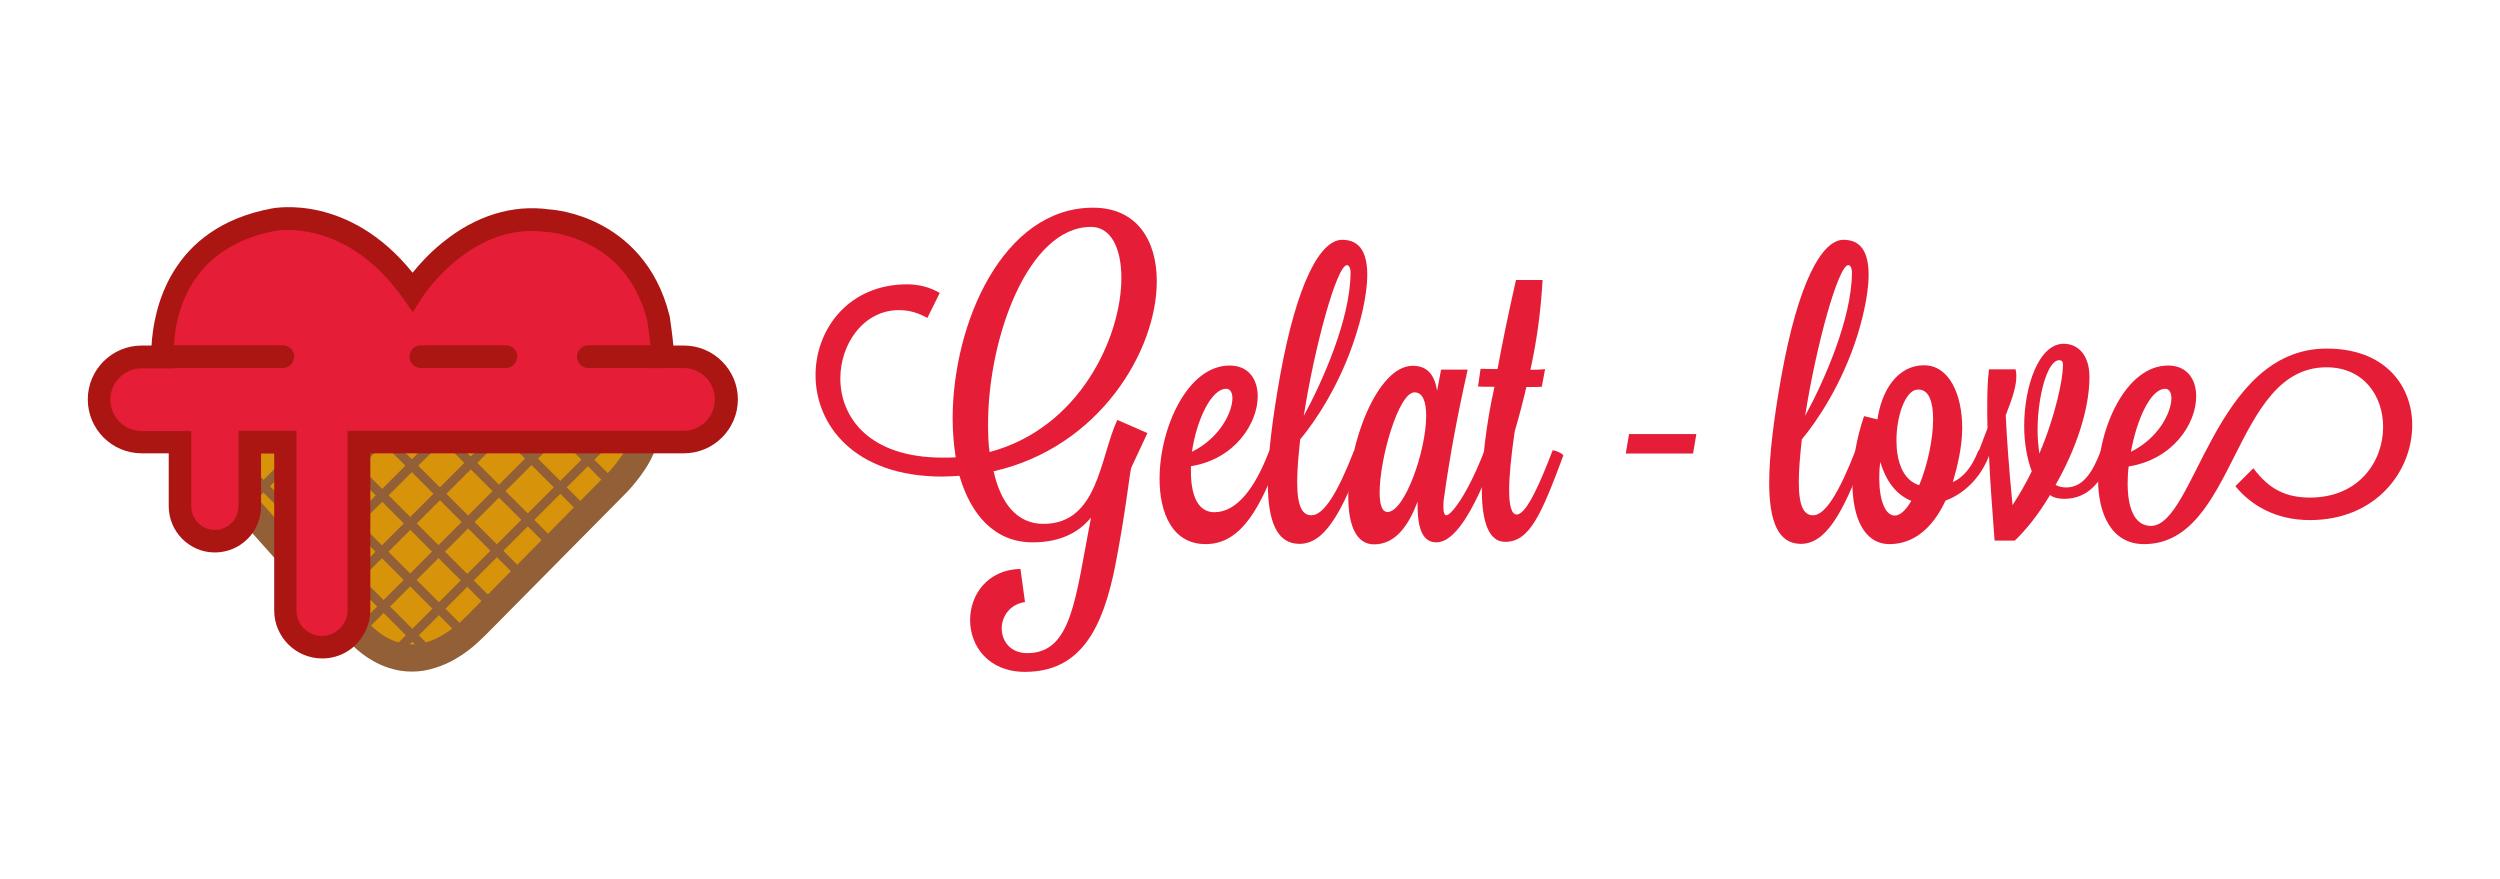 <?xml version="1.0" encoding="utf-8"?>
<!-- Generator: Adobe Illustrator 28.3.0, SVG Export Plug-In . SVG Version: 6.00 Build 0)  -->
<svg version="1.1" id="Capa_1" xmlns="http://www.w3.org/2000/svg" xmlns:xlink="http://www.w3.org/1999/xlink" x="0px" y="0px"
	 viewBox="0 0 98.83 34.75" style="enable-background:new 0 0 98.83 34.75;" xml:space="preserve">
<style type="text/css">
	.st0{fill:#E51D36;}
	.st1{fill:#D79309;}
	.st2{fill:#925F36;}
	.st3{fill:#AB1613;}
</style>
<g>
	<g>
		<g>
			<path class="st0" d="M44.72,18.49c-0.07,0.25-0.21,1.69-0.62,3.81c-0.5,2.57-1.39,4.26-3.58,4.26c-1.45,0-2.17-1.02-2.17-2.05
				c0-0.99,0.68-1.99,1.99-2.02l0.18,1.31c-0.61,0.09-0.92,0.58-0.92,1.04c0,0.5,0.34,0.98,1.01,0.98c1.77,0,1.9-2.17,2.52-5.36
				c-0.48,0.58-1.2,0.98-2.31,0.98c-1.51,0-2.45-1.11-2.89-2.63c-0.22,0.01-0.44,0.03-0.68,0.03c-3.49,0-5.01-2.05-5.01-4.01
				c0-1.83,1.32-3.59,3.62-3.59c0.48,0,0.91,0.12,1.29,0.34l-0.49,0.99c-0.34-0.19-0.68-0.31-1.13-0.31c-1.38,0-2.31,1.32-2.31,2.7
				c0,1.53,1.13,3.13,4.04,3.13c0.18,0,0.36,0,0.52-0.01c-0.07-0.47-0.12-0.99-0.12-1.53c0-3.77,1.99-8.34,5.55-8.34
				c1.71,0,2.52,1.26,2.52,2.91c0,2.74-2.26,6.56-6.45,7.51c0.28,1.26,0.92,2.08,1.97,2.08c2.17,0,2.23-2.63,2.92-4.11l1.19,0.52
				L44.72,18.49z M43.13,8.97c-2.49,0-4.07,4.39-4.07,7.79c0,0.39,0.01,0.77,0.06,1.11c3.58-0.95,5.21-4.57,5.21-6.88
				C44.33,9.81,43.92,8.97,43.13,8.97z"/>
		</g>
		<g>
			<path class="st0" d="M50.18,17.81c0.09,0,0.42,0.12,0.42,0.21c-0.74,1.94-1.48,3.49-2.94,3.49c-1.29,0-1.82-1.19-1.82-2.58
				c0-2.02,1.11-4.48,2.77-4.48c0.74,0,1.11,0.53,1.11,1.22c0,1.05-0.89,2.48-2.64,2.76c0,0.07,0,0.15,0,0.22
				c0,0.89,0.25,1.6,0.93,1.6C48.89,20.24,49.61,19.32,50.18,17.81z M47.12,17.86c1.11-0.55,1.6-1.57,1.6-2.12
				c0-0.22-0.09-0.37-0.24-0.37C47.88,15.36,47.3,16.62,47.12,17.86z"/>
		</g>
		<g>
			<path class="st0" d="M53.53,17.81c0.07,0,0.36,0.12,0.36,0.19c0,0.01,0,0.01,0,0.01c-0.88,2.37-1.56,3.49-2.52,3.49
				c-0.89,0-1.25-0.88-1.25-2.42c0-1.08,0.18-2.51,0.48-4.2c0.67-3.72,1.6-5.4,2.46-5.4c0.77,0,0.99,0.62,0.99,1.38
				c0,0.88-0.3,1.93-0.45,2.39c-0.61,1.94-1.6,3.4-2.2,4.12c-0.07,0.64-0.12,1.22-0.12,1.69c0,0.99,0.22,1.31,0.56,1.31
				C52.33,20.38,52.89,19.46,53.53,17.81z M53.25,10.48c-0.4,0-1.28,3.2-1.71,5.96c0.74-1.35,1.84-3.83,1.85-5.64
				C53.4,10.6,53.32,10.48,53.25,10.48z"/>
		</g>
		<g>
			<path class="st0" d="M56.97,14.61h1.05c-0.44,1.97-0.73,3.58-0.93,5.04c-0.03,0.16-0.03,0.28-0.03,0.39
				c0,0.22,0.04,0.33,0.12,0.33c0.16,0,0.79-0.71,1.5-2.55c0.09,0,0.41,0.12,0.41,0.21c-0.9,2.37-1.63,3.41-2.31,3.41
				c-0.48,0-0.74-0.43-0.74-1.45c0-0.04,0-0.1,0-0.16c-0.34,0.91-0.86,1.69-1.72,1.69c-0.73,0-1.02-0.8-1.02-1.88
				c0-2.09,1.14-5.18,2.55-5.18c0.55,0,0.86,0.33,0.96,0.99L56.97,14.61z M54.54,19.47c0,0.46,0.09,0.77,0.31,0.77
				c0.68,0,1.53-2.42,1.53-3.8c0-0.55-0.13-0.93-0.46-0.93C55.29,15.51,54.54,18.12,54.54,19.47z"/>
		</g>
		<g>
			<path class="st0" d="M60.98,11.09c-0.07,1.22-0.22,2.34-0.48,3.53c0.24,0,0.45-0.01,0.58-0.03l-0.13,0.7
				c-0.06,0.01-0.34,0.01-0.61,0.01c-0.13,0.56-0.28,1.14-0.46,1.75c-0.15,1.02-0.22,1.8-0.22,2.34c0,0.62,0.1,0.95,0.3,0.95
				c0.4,0,0.98-1.39,1.42-2.54c0.09,0,0.42,0.13,0.42,0.21c-0.88,2.37-1.34,3.41-2.3,3.41c-0.65,0-0.92-0.8-0.92-2.06
				c0-1.08,0.16-2.55,0.5-4.07c-0.34,0-0.59,0-0.65-0.01l0.1-0.7c0.1,0,0.36,0.01,0.67,0.01c0.19-1.02,0.39-2.02,0.73-3.52H60.98z"
				/>
		</g>
		<g>
			<path class="st0" d="M67.06,17.16l-0.13,0.77h-2.66l0.13-0.77H67.06z"/>
		</g>
		<g>
			<path class="st0" d="M73.35,17.81c0.07,0,0.36,0.12,0.36,0.19c0,0.01,0,0.01,0,0.01c-0.88,2.37-1.56,3.49-2.52,3.49
				c-0.89,0-1.25-0.88-1.25-2.42c0-1.08,0.18-2.51,0.48-4.2c0.67-3.72,1.6-5.4,2.46-5.4c0.77,0,0.99,0.62,0.99,1.38
				c0,0.88-0.3,1.93-0.44,2.39c-0.61,1.94-1.6,3.4-2.2,4.12c-0.07,0.64-0.12,1.22-0.12,1.69c0,0.99,0.22,1.31,0.56,1.31
				C72.15,20.38,72.71,19.46,73.35,17.81z M73.07,10.48c-0.4,0-1.28,3.2-1.71,5.96c0.74-1.35,1.84-3.83,1.85-5.64
				C73.22,10.6,73.14,10.48,73.07,10.48z"/>
		</g>
		<g>
			<path class="st0" d="M78.63,18.02c-0.34,0.89-1.01,1.51-1.72,1.77c-0.5,1.08-1.26,1.72-2.21,1.72c-1.02,0-1.47-1.07-1.47-2.42
				c0-0.83,0.16-1.77,0.46-2.64l0.53,0.13c0.16-1.14,0.79-2.14,1.84-2.14c0.99,0,1.51,1.14,1.51,2.48c0,0.73-0.18,1.48-0.37,2.14
				c0.39-0.18,0.74-0.55,1.01-1.25C78.3,17.81,78.63,17.93,78.63,18.02z M75.56,19.8c-0.62-0.24-1.02-0.83-1.23-1.54
				c-0.03,0.22-0.04,0.45-0.04,0.64c0,0.88,0.24,1.48,0.61,1.48c0.04,0,0.07,0,0.12-0.02C75.2,20.3,75.38,20.1,75.56,19.8z
				 M74.97,17.41c0,0.8,0.24,1.57,0.9,1.77c0.33-0.79,0.55-1.82,0.55-2.61c0-0.67-0.16-1.17-0.58-1.17c-0.03,0-0.07,0.01-0.1,0.01
				C75.31,15.5,74.97,16.46,74.97,17.41z"/>
		</g>
		<g>
			<path class="st0" d="M80.32,18.63c-0.19-0.5-0.3-1.13-0.3-1.78c0-1.59,0.58-3.26,1.56-3.26c0.59,0,1.02,0.47,1.02,1.31
				c0,1.32-0.56,2.91-1.34,4.27c0.12,0.06,0.25,0.1,0.42,0.1c0.67,0,1.05-0.61,1.37-1.45c0.09,0,0.42,0.12,0.42,0.21
				c-0.36,0.99-0.91,1.69-1.87,1.69c-0.21,0-0.4-0.04-0.56-0.15c-0.43,0.73-0.92,1.35-1.39,1.8h-0.8c-0.09-1.23-0.18-2.34-0.22-3.34
				c-0.09-0.01-0.4-0.1-0.4-0.21l0.34-0.89c-0.01-0.28-0.01-0.56-0.01-0.82c0-0.56,0.01-1.07,0.07-1.51h1.05
				c0.01,0.06,0.03,0.15,0.03,0.25c0,0.4-0.12,0.8-0.42,1.57c0.04,0.83,0.12,2.03,0.27,3.55C79.83,19.55,80.1,19.09,80.32,18.63z
				 M81.4,14.24c-0.46,0-0.85,1.42-0.85,2.76c0,0.33,0.03,0.64,0.07,0.93c0.64-1.5,0.93-2.95,0.93-3.44
				C81.57,14.29,81.51,14.24,81.4,14.24z"/>
		</g>
		<g>
			<path class="st0" d="M91.98,13.78c2.31,0,3.38,1.47,3.38,3.03c0,1.81-1.42,3.75-4.05,3.75c-1.35,0-2.33-0.59-2.94-1.34l0.71-0.71
				c0.62,0.83,1.28,1.16,2.24,1.16c1.94,0,2.89-1.44,2.89-2.79c0-1.22-0.76-2.36-2.24-2.36c-3.71,0-3.56,6.99-7.21,6.99
				c-1.29,0-1.82-1.19-1.82-2.58c0-2.02,1.11-4.48,2.77-4.48c0.74,0,1.11,0.53,1.11,1.22c0,1.07-0.91,2.49-2.67,2.77
				c-0.03,0.24-0.04,0.46-0.04,0.67c0,0.93,0.25,1.68,0.92,1.68C86.77,20.78,87.53,13.78,91.98,13.78z M84.24,17.86
				c1.11-0.55,1.6-1.57,1.6-2.12c0-0.22-0.09-0.37-0.24-0.37C85.02,15.36,84.47,16.58,84.24,17.86z"/>
		</g>
	</g>
	<g>
		<g id="XMLID_2_">
			<g>
				<g>
					<path class="st0" d="M11.28,18.36v-0.89H9.87v1.32v0.87v0.35c0,0.05,0,0.09-0.01,0.13c-0.03,0.33-0.18,0.62-0.4,0.84
						c-0.25,0.25-0.59,0.4-0.97,0.4c-0.76,0-1.38-0.62-1.38-1.38v-2.54H5.6c-0.93,0-1.69-0.76-1.69-1.68c0-0.93,0.76-1.69,1.69-1.69
						h0.83c-0.03-0.94,0.16-4.64,4.4-5.43c0,0,3.04-0.62,5.48,2.85c0,0,2.06-3.28,5.37-2.8c0,0,3.44,0.16,4.36,3.88
						c0,0,0.17,1.19,0.16,1.5h0.83c0.93,0,1.68,0.76,1.68,1.69c0,0.93-0.76,1.68-1.68,1.68h-1.62h-2.88h-0.95h-1.26h-1.01h-1.53
						h-0.75h-1.46h-0.6H14.2v0.78v0.62v1.5v0.75v1.44v0.56v1c0,0.25-0.06,0.48-0.18,0.69c-0.25,0.46-0.73,0.77-1.29,0.77
						c-0.8,0-1.46-0.66-1.46-1.46v-2.39V18.36z"/>
				</g>
				<g>
					<path class="st1" d="M23.24,18.18l-0.7-0.7h2.88c-0.21,0.76-1.02,1.59-1.02,1.59l-0.13,0.13l-0.1-0.1L23.24,18.18z"/>
				</g>
				<g>
					<polygon class="st1" points="24.27,19.2 23.17,20.31 23.16,20.3 22.14,19.28 23.24,18.18 24.17,19.11 					"/>
				</g>
				<g>
					<polygon class="st1" points="23.24,18.18 22.14,19.28 21,18.14 21.59,17.55 21.59,17.48 22.54,17.48 					"/>
				</g>
				<g>
					<polygon class="st1" points="23.17,20.31 21.9,21.59 21.89,21.58 20.86,20.55 22.14,19.28 23.16,20.3 					"/>
				</g>
				<g>
					
						<rect x="20.03" y="18.54" transform="matrix(0.706 -0.708 0.708 0.706 -7.549 20.507)" class="st1" width="1.8" height="1.61"/>
				</g>
				<g>
					<polygon class="st1" points="21.9,21.59 20.7,22.82 20.67,22.79 19.65,21.77 20.86,20.55 21.89,21.58 					"/>
				</g>
				<g>
					<polygon class="st1" points="21.59,17.48 21.59,17.55 21,18.14 20.33,17.48 					"/>
				</g>
				<g>
					<polygon class="st1" points="20.33,17.48 21,18.14 19.72,19.41 18.61,18.3 19.32,17.59 19.32,17.48 					"/>
				</g>
				<g>
					<polygon class="st1" points="20.86,20.55 19.65,21.77 18.51,20.63 19.72,19.41 					"/>
				</g>
				<g>
					<polygon class="st1" points="20.7,22.82 19.53,24 19.49,23.97 18.47,22.94 19.65,21.77 20.67,22.79 					"/>
				</g>
				<g>
					<polygon class="st1" points="19.72,19.41 18.51,20.63 17.39,19.52 18.61,18.3 					"/>
				</g>
				<g>
					
						<rect x="17.66" y="20.99" transform="matrix(0.707 -0.707 0.707 0.707 -9.992 19.456)" class="st1" width="1.66" height="1.61"/>
				</g>
				<g>
					<path class="st1" d="M19.53,24l-0.71,0.73c-0.14,0.14-0.28,0.28-0.42,0.39l-1.05-1.05l1.13-1.13l1.02,1.02L19.53,24z"/>
				</g>
				<g>
					<polygon class="st1" points="19.32,17.48 19.32,17.59 18.61,18.3 17.79,17.48 					"/>
				</g>
				<g>
					<polygon class="st1" points="18.61,18.3 17.39,19.52 16.28,18.41 17.03,17.66 17.03,17.48 17.79,17.48 					"/>
				</g>
				<g>
					
						<rect x="16.53" y="19.87" transform="matrix(0.707 -0.707 0.707 0.707 -9.525 18.331)" class="st1" width="1.66" height="1.58"/>
				</g>
				<g>
					
						<rect x="16.54" y="22.13" transform="matrix(0.707 -0.707 0.707 0.707 -11.142 18.979)" class="st1" width="1.59" height="1.61"/>
				</g>
				<g>
					<path class="st1" d="M17.34,24.07l1.05,1.05c-0.47,0.4-0.91,0.64-1.32,0.76l-0.77-0.77L17.34,24.07z"/>
				</g>
				<g>
					
						<rect x="15.42" y="18.76" transform="matrix(0.707 -0.707 0.707 0.707 -9.064 17.218)" class="st1" width="1.66" height="1.57"/>
				</g>
				<g>
					
						<rect x="15.52" y="23.22" transform="matrix(0.708 -0.706 0.706 0.708 -12.216 18.486)" class="st1" width="1.47" height="1.61"/>
				</g>
				<g>
					<polygon class="st1" points="17.33,21.81 16.21,22.93 15.09,21.82 16.22,20.69 					"/>
				</g>
				<g>
					<path class="st1" d="M16.3,25.11l0.77,0.77c-0.59,0.19-1.11,0.15-1.55,0.01L16.3,25.11z"/>
				</g>
				<g>
					<polygon class="st1" points="17.03,17.48 17.03,17.66 16.28,18.41 15.58,17.7 15.58,17.48 					"/>
				</g>
				<g>
					<path class="st1" d="M16.3,25.11l-0.78,0.78c-0.72-0.23-1.22-0.74-1.41-0.96l0.12-0.02l0.93-0.93L16.3,25.11z"/>
				</g>
				<g>
					<polygon class="st1" points="16.28,18.41 15.11,19.58 14.4,18.87 14.2,18.87 14.2,18.26 14.98,17.48 15.58,17.48 15.58,17.7 
											"/>
				</g>
				<g>
					<polygon class="st1" points="16.22,20.69 15.09,21.82 14.4,21.12 14.2,21.12 14.2,20.38 14.31,20.38 15.11,19.58 					"/>
				</g>
				<g>
					<polygon class="st1" points="16.21,22.93 15.17,23.97 14.31,23.12 14.2,23.12 14.2,22.56 14.35,22.56 15.09,21.82 					"/>
				</g>
				<g>
					<path class="st1" d="M15.17,23.97l-0.93,0.93l-0.12,0.02c-0.06-0.07-0.09-0.11-0.09-0.11h0c0.11-0.2,0.18-0.44,0.18-0.69v-1
						h0.12L15.17,23.97z"/>
				</g>
				<g>
					<polygon class="st1" points="15.11,19.58 14.31,20.38 14.2,20.38 14.2,18.87 14.4,18.87 					"/>
				</g>
				<g>
					<polygon class="st1" points="15.09,21.82 14.35,22.56 14.2,22.56 14.2,21.12 14.4,21.12 					"/>
				</g>
				<g>
					<path class="st1" d="M10.42,19.22l0.86-0.86v3.37l-1.42-1.59c0-0.04,0.01-0.09,0.01-0.13v-0.35h0.11L10.42,19.22z"/>
				</g>
				<g>
					<polygon class="st1" points="11.28,17.48 11.28,18.36 10.42,19.22 9.98,18.79 9.87,18.79 9.87,17.48 					"/>
				</g>
				<g>
					<polygon class="st1" points="10.42,19.22 9.98,19.66 9.87,19.66 9.87,18.79 9.98,18.79 					"/>
				</g>
			</g>
			<g>
				<g>
					
						<rect x="15.53" y="22.55" transform="matrix(0.707 -0.707 0.707 0.707 -12.736 18.29)" class="st2" width="0.36" height="3.95"/>
				</g>
				<g>
					
						<rect x="19.66" y="16.63" transform="matrix(0.707 -0.707 0.707 0.707 -7.997 19.746)" class="st2" width="0.36" height="5.8"/>
				</g>
				<g>
					
						<rect x="21.57" y="16.89" transform="matrix(0.707 -0.708 0.708 0.707 -6.986 20.927)" class="st2" width="0.36" height="3.99"/>
				</g>
				<g>
					
						<rect x="23.18" y="17.14" transform="matrix(0.707 -0.707 0.707 0.707 -6.094 21.872)" class="st2" width="0.36" height="2.3"/>
				</g>
				<g>
					
						<rect x="16.22" y="20.29" transform="matrix(0.707 -0.707 0.707 0.707 -11.545 18.357)" class="st2" width="0.36" height="5.66"/>
				</g>
				<g>
					<polygon class="st2" points="15.51,26.16 15.26,25.9 23.72,17.44 23.98,17.69 23.37,18.3 22.26,19.41 20.99,20.68 17.47,24.2 
											"/>
				</g>
				<g>
					
						<rect x="12.71" y="21.05" transform="matrix(0.707 -0.707 0.707 0.707 -9.762 18.883)" class="st2" width="10.4" height="0.36"/>
				</g>
				<g>
					
						<rect x="13.32" y="19.9" transform="matrix(0.707 -0.707 0.707 0.707 -9.265 17.783)" class="st2" width="7.03" height="0.36"/>
				</g>
				<g>
					
						<rect x="10.39" y="18.55" transform="matrix(0.707 -0.707 0.707 0.707 -10.605 13.145)" class="st2" width="0.36" height="1.64"/>
				</g>
				<g>
					<polygon class="st2" points="10.1,19.79 9.85,19.53 10.29,19.1 11.15,18.24 11.4,18.49 					"/>
				</g>
				<g>
					
						<rect x="17.94" y="16.64" transform="matrix(0.707 -0.707 0.707 0.707 -9.008 18.744)" class="st2" width="0.36" height="7.2"/>
				</g>
				<g>
					
						<rect x="16.77" y="17.82" transform="matrix(0.707 -0.707 0.707 0.707 -10.183 18.257)" class="st2" width="0.36" height="7.2"/>
				</g>
				<g>
					
						<rect x="14.04" y="17.69" transform="matrix(0.707 -0.707 0.707 0.707 -8.362 15.547)" class="st2" width="1.1" height="0.36"/>
				</g>
				<g>
					
						<rect x="13.75" y="18.84" transform="matrix(0.707 -0.707 0.707 0.707 -8.857 16.654)" class="st2" width="3.84" height="0.36"/>
				</g>
				<g>
					<path class="st2" d="M16.28,26.55c-0.31,0-0.62-0.05-0.92-0.15c-0.82-0.27-1.39-0.82-1.65-1.13c-0.07-0.09-0.11-0.14-0.11-0.14
						l0.86-0.64c0,0,0.03,0.04,0.07,0.09c0.15,0.17,0.57,0.61,1.17,0.8c0.39,0.13,0.8,0.13,1.22-0.01c0.37-0.12,0.75-0.34,1.14-0.66
						c0.11-0.09,0.24-0.21,0.39-0.36l5.58-5.65c0.2-0.21,0.75-0.85,0.89-1.37l1.03,0.29c-0.24,0.86-1.06,1.72-1.15,1.82l-0.13,0.13
						L19.2,25.1c-0.18,0.18-0.33,0.31-0.46,0.43c-0.49,0.41-0.99,0.7-1.5,0.86C16.91,26.5,16.6,26.55,16.28,26.55z"/>
				</g>
				<g>
					<polygon class="st2" points="10.91,22.12 10.88,22.09 9.46,20.5 10.26,19.79 11.68,21.38 11.48,21.55 					"/>
				</g>
				<g>
					<path class="st3" d="M12.74,26.03c-1.05,0-1.9-0.85-1.9-1.9v-6.2h-0.52v2.09c0,0.06,0,0.12-0.01,0.17
						c-0.04,0.43-0.23,0.83-0.53,1.12c-0.34,0.34-0.8,0.53-1.29,0.53c-1,0-1.82-0.82-1.82-1.83v-2.09H5.6
						c-1.18,0-2.13-0.96-2.13-2.13c0-1.18,0.96-2.13,2.13-2.13h0.39C6.07,12.29,6.67,9,10.75,8.24c0.12-0.02,3.05-0.58,5.56,2.54
						c0.26-0.32,0.65-0.76,1.17-1.18c1.31-1.07,2.78-1.53,4.25-1.32c0.16,0.01,1.03,0.09,1.99,0.59c0.97,0.5,2.24,1.54,2.75,3.62
						l0.01,0.05c0.02,0.14,0.1,0.69,0.14,1.12h0.42c1.17,0,2.13,0.96,2.13,2.13c0,1.17-0.96,2.13-2.13,2.13H14.64v6.2
						c0,0.31-0.08,0.62-0.23,0.9C14.08,25.65,13.44,26.03,12.74,26.03z M9.42,17.03h2.3v7.1c0,0.56,0.45,1.01,1.01,1.01
						c0.37,0,0.71-0.21,0.89-0.54c0.08-0.15,0.12-0.31,0.12-0.47v-7.1h13.28c0.68,0,1.24-0.55,1.24-1.24c0-0.68-0.55-1.24-1.24-1.24
						h-1.28l0.01-0.45c0-0.2-0.09-0.96-0.16-1.41c-0.35-1.4-1.12-2.42-2.29-3.02c-0.88-0.45-1.64-0.5-1.65-0.5l-0.04,0
						c-2.98-0.43-4.91,2.57-4.93,2.6l-0.36,0.57l-0.39-0.55c-2.25-3.19-5-2.67-5.02-2.67c-3.86,0.72-4.07,3.99-4.04,4.98l0.01,0.46
						H5.6c-0.68,0-1.24,0.56-1.24,1.24c0,0.68,0.56,1.24,1.24,1.24h1.96v2.98c0,0.51,0.42,0.93,0.93,0.93c0.25,0,0.48-0.1,0.66-0.27
						c0.15-0.15,0.25-0.35,0.27-0.57c0-0.03,0.01-0.06,0.01-0.09V17.03z"/>
				</g>
				<g>
					<path class="st3" d="M11.18,14.55H6.43c-0.25,0-0.45-0.2-0.45-0.45c0-0.25,0.2-0.45,0.45-0.45h4.75c0.25,0,0.45,0.2,0.45,0.45
						C11.62,14.35,11.42,14.55,11.18,14.55z"/>
				</g>
				<g>
					<path class="st3" d="M26.2,14.55h-2.94c-0.25,0-0.45-0.2-0.45-0.45c0-0.25,0.2-0.45,0.45-0.45h2.94c0.25,0,0.45,0.2,0.45,0.45
						C26.65,14.35,26.45,14.55,26.2,14.55z"/>
				</g>
				<g>
					<path class="st3" d="M20,14.55h-3.36c-0.25,0-0.45-0.2-0.45-0.45c0-0.25,0.2-0.45,0.45-0.45H20c0.25,0,0.45,0.2,0.45,0.45
						C20.44,14.35,20.24,14.55,20,14.55z"/>
				</g>
			</g>
		</g>
	</g>
</g>
</svg>
